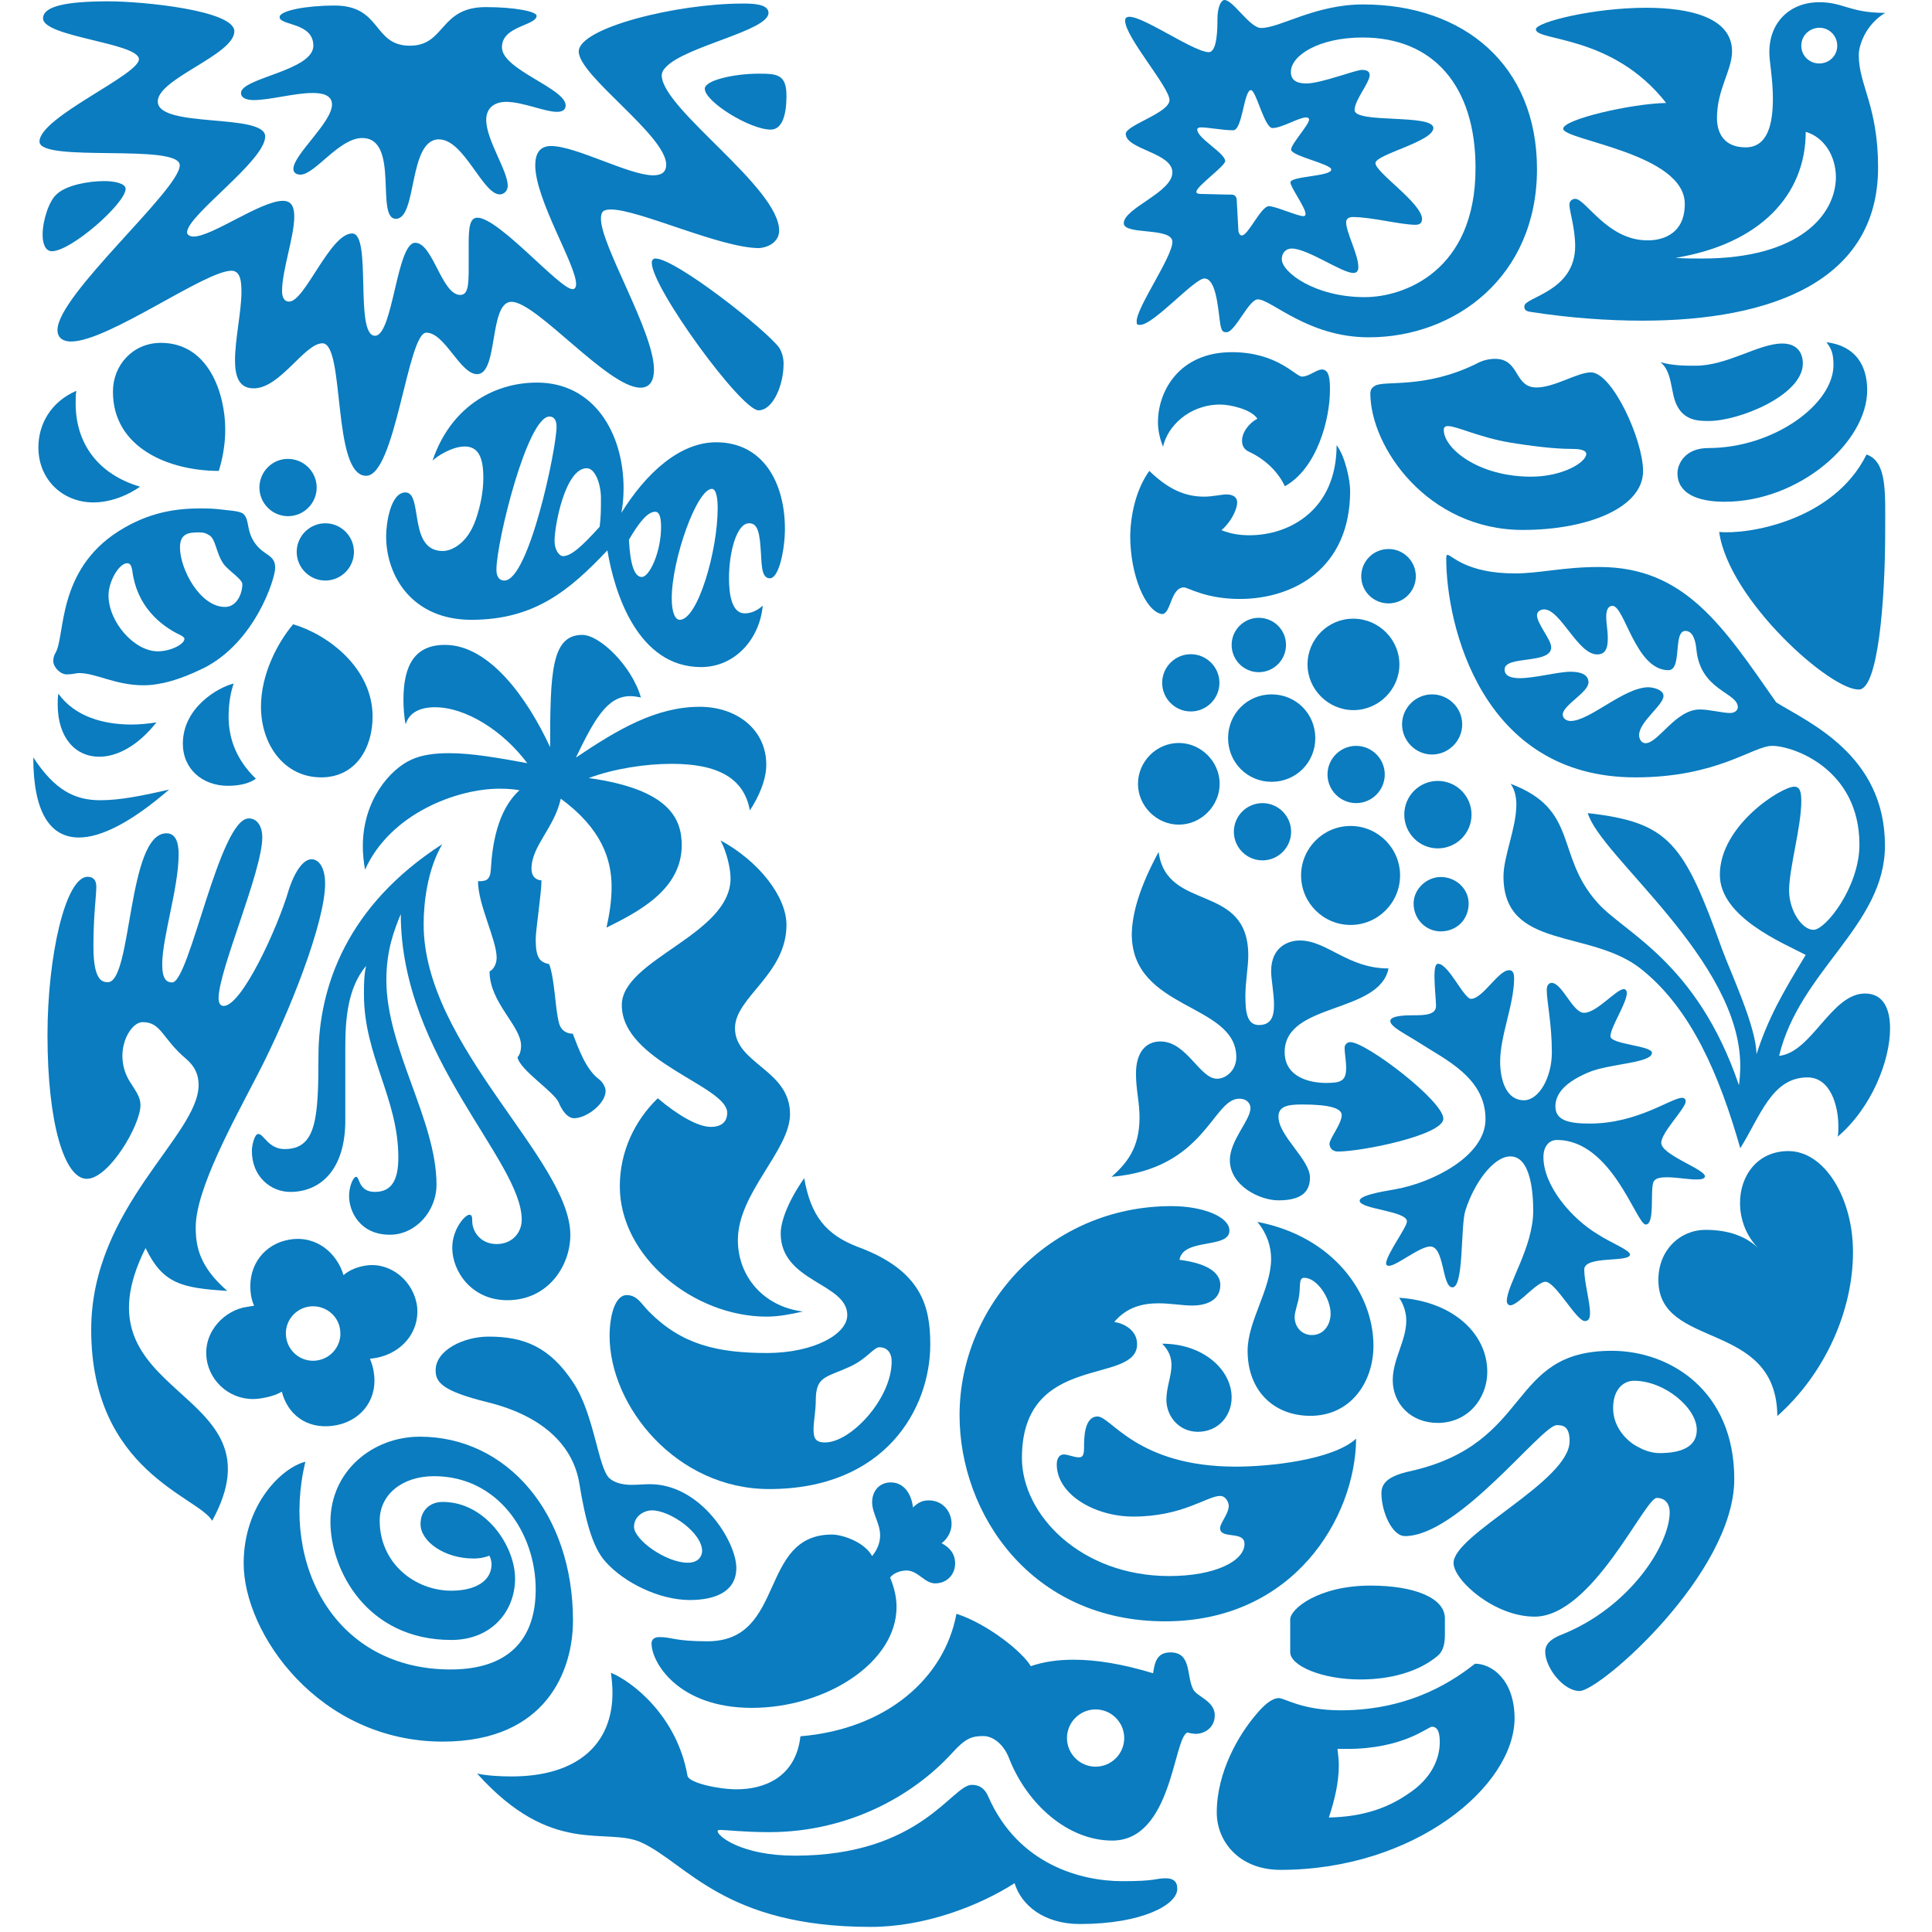 <?xml version="1.0" encoding="utf-8"?>
<!-- Generator: Adobe Illustrator 18.1.0, SVG Export Plug-In . SVG Version: 6.00 Build 0)  -->
<!DOCTYPE svg PUBLIC "-//W3C//DTD SVG 1.1//EN" "http://www.w3.org/Graphics/SVG/1.1/DTD/svg11.dtd">
<svg version="1.1" id="Layer_1" xmlns="http://www.w3.org/2000/svg" xmlns:xlink="http://www.w3.org/1999/xlink" x="0px" y="0px"
	 viewBox="0 0 870.6 870.5" enable-background="new 0 0 870.6 870.5" xml:space="preserve">
<path fill="#0A7CBF" d="M770.1,189.7c-4.5,0-11,0-14.5-7.1c-2.9-5.8-1.9-15.2-7.4-19.4c5.5,1.6,11.3,1.6,15.8,1.6
	c14.5,0,28.4-10,39.1-10c7,0,9.3,4.5,9.3,9C812.4,178.1,783.7,189.7,770.1,189.7z M777.2,226.1c33.5,0,64.2-26.8,64.2-50.3
	c0-11-5.2-20-18.4-21.6c2.3,2.9,3.2,5.2,3.2,10.3c0,17.7-27,37.4-56.4,37.4c-10.7,0-13.9,7.4-13.9,11.3
	C755.9,222.3,764.7,226.1,777.2,226.1z M774.7,239.7c4.2,30.6,50.6,71.9,63.2,71c8.4-0.7,11.6-40,11.6-71c0-17.7,1-31.6-8.4-34.9
	C826.3,234.8,787.3,241,774.7,239.7"/>
<path fill="#0A7CBF" d="M48.6,442.6c11,0,8.7-67.1,26.4-67.1c4.2,0,5.5,4.2,5.5,9.4c0,15.2-7.4,37.4-7.4,49.7c0,6.1,1.6,8.1,4.5,8.1
	c7.8,0,21.3-73.9,34.5-73.9c4.2,0,6.1,4.2,6.1,8.4c0,15.5-19.7,60-19.7,72.6c0,1.9,0.6,3.5,2.3,3.5c8.1,0,24.2-34.8,29.3-52.2
	c2.9-9,6.8-13.9,10.3-13.9c3.2,0,6.1,3.6,6.1,11c0,17.4-16.1,58.4-30.3,85.8c-11,21.3-28,51.9-28,69c0,8.7,1.6,17.7,14.2,28.7
	c-20.6-1.3-29-3.2-36.8-19.3c-34.5,68.7,63.5,61.9,30,122.9c-6.1-10.9-54.5-22.2-54.5-86.1c0-55.2,48.4-87.4,48.4-110.3
	c0-4.5-1.6-8.4-5.8-11.9c-10.7-9.1-11-16.4-19.4-16.4c-6.1,0-13.6,14.2-5.8,26.8c2.6,4.2,4.8,6.8,4.8,10.6c0,9-14.2,33.2-24.2,33.2
	c-10,0-17.7-24.8-17.7-64.8c0-35.5,8.1-71.3,18.1-71.3c2.9,0,3.9,1.9,3.9,4.5c0,4.2-1.3,12.6-1.3,26.8
	C42.1,441.3,45.7,442.6,48.6,442.6"/>
<path fill="#0A7CBF" d="M130.8,537.1c13.6,0,24.8-10,24.8-32.2v-32.9c0-12.6,1-26.8,9.4-36.8c-1,4.2-1,8.7-1,12.9
	c0,27.7,15.5,46.8,15.5,73.5c0,10-2.9,15.5-10.6,15.5c-7.4,0-6.8-6.8-8.4-6.8c-1.3,0-3.2,4.2-3.2,8.7c0,6.8,4.8,17.4,18.4,17.4
	c11.6,0,21-10.6,21-22.6c0-29-22.6-61.3-22.6-92.2c0-13.6,3.6-22.6,6.5-29.7c0,64.2,54.5,111,54.5,137.7c0,6.1-4.5,11-11.3,11
	c-7.4,0-11-5.8-11-10.3c0-2.3-0.3-2.9-1.3-2.9c-1.9,0-7.7,6.4-7.7,14.9c0,10.6,8.7,23.6,24.8,23.6c18.4,0,28.4-15.5,28.4-29.4
	c0-33.9-66.1-85.2-66.1-140c0-9.4,1.6-24.5,8.4-36.1c-42.6,27.4-55.8,63.9-55.8,95.8c0,27.8-1,41.6-15.2,41.6
	c-7.4,0-9.4-6.8-11.9-6.8c-1.9,0-2.9,5.8-2.9,7.4C113.4,530.3,122.1,537.1,130.8,537.1"/>
<path fill="#0A7CBF" d="M619.5,173.9c4.1-2.7,22.3,1.6,45.8-10c2.9-1.6,5.8-2.2,8.4-2.2c11.3,0,8.4,12.9,18.7,12.9
	c8.1,0,18.4-6.8,24.5-6.8c9.6,0,23.5,30.3,23.5,44.5c0,16.4-24.8,26.5-54.2,26.5c-42.9,0-68.7-37.4-68.7-61.6
	C617.6,175.1,618.6,174.5,619.5,173.9z M689.9,214.8c14.2,0,24.9-6.4,24.9-10.3c0-1.3-1.9-2.2-6.1-2.2c-4.2,0-12.6-0.3-28.4-2.9
	c-13.6-2.3-23.9-7.4-27.8-7.4c-1.3,0-1.9,0.6-1.9,1.6C650.4,201.9,666,214.8,689.9,214.8"/>
<path fill="#0A7CBF" d="M137.6,658.7c-10.6,2.6-27.8,19.3-27.8,45.8c0,31.6,33.9,80.3,89.7,80.3c47.1,0,58.7-32.6,58.7-54.5
	c0-48.7-30-82.9-69-82.9c-21.3,0-40.3,15.5-40.3,38.4c0,21.3,16.1,53.2,54.5,53.2c18.1,0,28.7-12.9,28.7-27.7
	c0-14.5-13.2-34.5-32.6-34.5c-5.8,0-10,3.8-10,10c0,7.7,10.6,15.5,23.9,15.5c3.2,0,5.8-0.7,7.1-1.3c0.6,1,1,2.6,1,3.9
	c0,7.4-7.1,11.9-18.1,11.9c-16.4,0-32.3-12.3-32.3-31.6c0-11.6,10-20,24.5-20c28.7,0,45.8,25.5,45.8,51c0,22.9-12.6,36.1-38.4,36.1
	C151.5,752.3,126.3,705.8,137.6,658.7"/>
<path fill="#0A7CBF" d="M505.8,847.7c15.5,0,14.7-1.3,19.5-1.3c4.8,0,5.2,2.9,5.2,4.8c0,7.1-15.8,15.8-43.9,15.8
	c-16.4,0-26.5-8.7-29.4-18.4c-16.1,10.3-40.6,19.7-64.8,19.7c-66.1,0-82.9-28.7-103.5-38.1c-15.8-7.1-40,6.8-73.9-31
	c4.5,1,10.7,1.3,15.5,1.3c29.7,0,45.5-14.5,45.5-37.7c0-2.9-0.3-6.1-0.7-9c9,3.6,29.7,19,34.5,46.4c0.6,3.2,13.9,6.1,22.2,6.1
	c11.6,0,26.5-4.8,28.7-23.9c38.7-3.2,64.9-26.1,70.3-55.2c13.9,4.5,29.7,17.1,33.5,23.6c5.5-1.9,11.9-2.9,19.3-2.9
	c10.3,0,21.9,1.9,35.8,6.1c0.7-4.2,1.3-9.4,7.8-9.4c9.7,0,7.1,10.6,10.3,16.7c1.6,3.2,9.7,5.2,9.7,11.6c0,6.1-5.2,8.4-8.4,8.4
	c-1.3,0-2.9-0.3-3.9-0.6c-6.4,2.3-6.8,48.7-33.9,48.7c-20,0-38.4-16.4-46.5-37.1c-2.3-6.1-7.1-10-11.6-10c-5.2,0-8.1,1-14.2,7.8
	c-17.4,19-46.5,35.5-82.3,35.5c-11,0-19.7-1-21.9-1c-1.3,0-1.3,0.3-1.3,0.6c0,2.3,11,11,34.8,11c56.8,0,70.7-31.9,79.7-31.9
	c1.3,0,5.2,0,7.4,5.2C458.9,840.6,487.7,847.7,505.8,847.7z M480.8,783.2c0,7.1,5.8,12.9,12.9,12.9c7.1,0,12.9-5.8,12.9-12.9
	c0-7.1-5.8-12.9-12.9-12.9C486.6,770.3,480.8,776.1,480.8,783.2"/>
<path fill="#0A7CBF" d="M736.3,622.2c-4.5,0-9.4,3.6-9.4,12.3c0,9.6,7.4,15.8,11.6,17.7c2.3,1.3,5.8,2.6,9.3,2.6
	c9.4,0,16.8-2.6,16.8-10.4C764.7,634.5,750.1,622.2,736.3,622.2z M701.5,642.2c-6.8,0-44.2,50-68.4,50c-5.8,0-10.6-11-10.6-19.3
	c0-4.5,2.9-7.8,13.2-10c55.5-12.6,43.2-54.2,90.6-54.2c26.1,0,55.2,17.8,55.2,57.8c0,42.6-60.6,95.5-69.7,95.5
	c-7.4,0-15.5-10.6-15.5-17.7c0-2.3,1-5.2,7.4-7.7c30.9-12.3,48.7-40.7,48.7-55.2c0-3.2-1.6-6.4-5.8-6.4c-5.5,0-29,53.5-55.1,53.5
	c-18.1,0-36.5-16.4-36.5-24.2c0-12.9,52.3-36.8,52.3-54.9C707.3,642.5,704.1,642.2,701.5,642.2"/>
<path fill="#0A7CBF" d="M63.1,219.3c0,0-9.3,7.1-21,7.1c-13.9,0-24.8-10.3-24.8-24.8c0-10,5.2-20.3,17.1-25.5
	c-0.3,1.9-0.3,3.6-0.3,5.5C34,200,44.4,213.8,63.1,219.3z M132.1,281.3c-7.1,8.4-14.5,22.6-14.5,37.1c0,17.4,10.7,31.9,27.1,31.9
	c15.8,0,23.2-13.5,23.2-27.4C167.9,301.3,148.2,286.1,132.1,281.3z M25,294.2c-0.6,1-1,2.3-1,3.6c0,2.9,3.2,6.1,6.1,6.1
	c2.6,0,4.2-0.6,5.5-0.6c7.7,0,16.4,5.5,29,5.5c7.4,0,16.1-2.3,27.1-7.7c23.2-11.6,32.3-40.3,32.3-45.2c0-6.1-4.9-5.3-9-11
	c-4.1-5.6-2.5-10.6-5.2-13.2c-1.5-1.5-6.1-1.6-11.9-2.3c-1.9-0.2-4.5-0.3-7.1-0.3c-10.6,0-23.2,1.3-37.4,10.3
	C25.4,257.2,29.5,286.8,25,294.2z M100.8,254.2c2.2,3,8.4,6.8,8.4,9c0,4.5-2.6,10.3-7.8,10.3c-11.3,0-20.3-17.1-20.3-26.8
	c0-6.1,3.6-6.8,8.4-6.8c2.3,0,3.2,0.3,4.8,1.3C97.3,242.9,97.3,249.3,100.8,254.2z M71.1,293.5c-10.6,0-22.2-13.2-22.2-25.2
	c0-6.4,4.8-14.5,8.4-14.5c1.3,0,1.9,1,2.3,3.2c1.9,15.8,12.3,24.8,21.9,29.3c1,0.6,1.6,1,1.6,1.6C83.1,290.3,76.9,293.5,71.1,293.5z
	 M98.6,212.2c1.6-5.2,2.9-11.6,2.9-18.7c0-15.5-7.1-39-29-39c-12.6,0-21.6,10-21.6,21.9C50.8,201.9,76.3,212.2,98.6,212.2z
	 M15,341.3c0,24.5,7.4,36.1,20.6,36.1c10.3,0,24.2-7.4,40.6-21.6c-12.6,2.9-22.3,4.8-31,4.8C33.7,360.6,24.7,356.1,15,341.3z
	 M26.3,312.6c-0.3,1.6-0.3,3.2-0.3,4.8c0,15.2,8.1,23.6,18.7,23.6c8,0,17.4-4.8,25.8-15.5c-3.5,0.6-7.7,1-11.6,1
	C46.9,326.4,34,323.2,26.3,312.6z M105.3,308c-7.4,1.9-22.9,11-22.9,27.1c0,11.6,9,19,20.3,19c5.8,0,10-1.3,12.6-3.2
	c-9-8.7-12.3-18.4-12.3-28.1C103.1,316.1,104,311.9,105.3,308z M116.9,219.7c0,7.1,5.8,12.9,12.9,12.9c7.1,0,12.9-5.8,12.9-12.9
	c0-7.1-5.8-12.9-12.9-12.9C122.7,206.7,116.9,212.6,116.9,219.7z M133.7,248.7c0,7.1,5.8,12.9,12.9,12.9c7.1,0,12.9-5.8,12.9-12.9
	c0-7.1-5.8-12.9-12.9-12.9C139.5,235.8,133.7,241.6,133.7,248.7"/>
<path fill="#0A7CBF" d="M637,407.1c0-6.4,5.8-11.9,12.2-11.9c7.1,0,12.6,5.5,12.6,11.9c0,7.4-5.5,12.6-12.6,12.6
	C642.8,419.7,637,414.5,637,407.1z M523.7,307.7c0,7.1,5.8,12.9,12.9,12.9c7.1,0,12.9-5.8,12.9-12.9c0-7.1-5.8-12.9-12.9-12.9
	C529.5,294.8,523.7,300.6,523.7,307.7z M512.8,353.2c0,10,8.4,18.4,18.4,18.4c10,0,18.4-8.4,18.4-18.4c0-10-8.4-18.4-18.4-18.4
	C521.1,334.8,512.8,343.2,512.8,353.2z M553.4,332.6c0,11,8.7,19.7,19.6,19.7c11,0,19.7-8.7,19.7-19.7c0-11-8.7-19.7-19.7-19.7
	C562.1,312.9,553.4,321.6,553.4,332.6z M555,290.6c0,6.8,5.5,12.3,12.2,12.3c6.8,0,12.3-5.5,12.3-12.3c0-6.8-5.5-12.2-12.3-12.2
	C560.5,278.4,555,283.9,555,290.6z M613.4,259.7c0,6.8,5.5,12.2,12.3,12.2c6.8,0,12.3-5.5,12.3-12.2c0-6.8-5.5-12.3-12.3-12.3
	C618.9,247.4,613.4,252.9,613.4,259.7z M589.2,299.4c0,11.3,9.4,20.6,20.7,20.6c11.3,0,20.7-9.3,20.7-20.6
	c0-11.3-9.4-20.6-20.7-20.6C598.5,278.7,589.2,288,589.2,299.4z M556,374.8c0,7.1,5.8,12.9,12.9,12.9c7.1,0,12.9-5.8,12.9-12.9
	c0-7.1-5.8-12.9-12.9-12.9C561.8,361.9,556,367.7,556,374.8z M598.2,349c0,7.1,5.8,12.9,12.9,12.9c7.1,0,12.9-5.8,12.9-12.9
	c0-7.1-5.8-12.9-12.9-12.9C604,336.1,598.2,341.9,598.2,349z M586.3,394.5c0,12.3,10,22.3,22.3,22.3c12.3,0,22.3-10,22.3-22.3
	c0-12.3-10-22.3-22.3-22.3C596.3,372.2,586.3,382.2,586.3,394.5z M632.8,367.1c0,8.4,6.8,15.2,15.1,15.2c8.4,0,15.2-6.8,15.2-15.2
	c0-8.4-6.8-15.2-15.2-15.2C639.5,351.9,632.8,358.7,632.8,367.1z M631.8,326.4c0,7.4,6.1,13.6,13.5,13.6c7.4,0,13.6-6.1,13.6-13.6
	c0-7.4-6.1-13.5-13.6-13.5C637.9,312.9,631.8,319,631.8,326.4"/>
<path fill="#0A7CBF" d="M664.7,749.7c-8.4,6.5-28,21-60.6,21c-17.4,0-25.2-5.5-27.8-5.5c-3.2,0-6.8,3.2-10.3,7.4
	c-7.7,9-17.7,25.8-17.7,44.2c0,12.9,10,25.8,28.7,25.8c60.4,0,105.5-37.7,105.5-68.4C682.4,756.8,672.1,749.7,664.7,749.7z
	 M647.9,746.1c2.6-2.2,3.2-5.8,3.2-9.4v-7.4c0-9.4-14.1-14.8-33.5-14.8c-23.6,0-36.2,10.6-36.2,15.2v14.8c0,6.1,14.2,12.3,31.6,12.3
	C627,756.8,639.5,753.2,647.9,746.1z M645.3,778.1c1.6,0,3.5,1,3.5,6.8c0,7.1-3.2,16.4-14.8,23.8c-8.1,5.5-19,10-35.2,10.3
	c2.6-7.7,4.5-15.8,4.5-23.5c0-2.6-0.3-4.5-0.6-7.4h4.2C632.5,788.1,643.4,778.1,645.3,778.1"/>
<path fill="#0A7CBF" d="M522.1,383.9c3.6,27.4,40.4,13.5,40.4,46.7c0,4.8-1.3,12-1.3,18.1c0,7.1,0.6,13.2,6.1,13.2
	c5.5,0,6.8-3.9,6.8-9c0-5.2-1.3-11.6-1.3-15.2c0-11.3,8.1-13.9,12.9-13.9c12.3,0,21.6,12.6,40,12.6c-4.2,20.6-46.8,15.2-46.8,37.7
	c0,11.3,11.3,13.9,18.7,13.9c6.8,0,9-1,9-6.8c0-3.2-0.7-6.8-0.7-9c0-1.3,1-2.6,2.6-2.6c7.1,0,41.9,26.5,41.9,34.5
	c0,7.4-36.7,14.8-47.4,14.8c-3.2,0-3.9-2.3-3.9-3.5c0-2.3,5.5-9,5.5-12.9c0-2.9-4.8-4.8-17.8-4.8c-6.1,0-10.7,0.6-10.7,5.5
	c0,8.7,14.2,19.3,14.2,27.4c0,6.5-3.9,10.3-14.2,10.3c-8.7,0-21.9-6.8-21.9-18.1c0-9,9.3-18,9.3-23.5c0-1.6-1.2-4.2-5.1-4.2
	c-12,0-15.2,31.6-57.5,35.2c6.8-6.1,12.6-12.9,12.6-26.8c0-6.8-1.6-12.3-1.6-19.7c0-9.7,4.5-14.5,11-14.5
	c11.9,0,17.7,16.8,25.5,16.8c4.2,0,8.7-3.9,8.7-9.7c0-24.5-47.1-21-47.1-55.5C510.2,411.6,513.4,400,522.1,383.9z M676,478.4
	c0,8,2.6,17.4,10.7,17.4c6.8,0,12.6-10.3,12.6-21.6c0-12.9-2.3-22.9-2.3-28.1c0-2.2,1-3.2,2.3-3.2c4.8,0.3,9.4,13.5,14.5,13.5
	c5.8,0,14.5-10.7,18-10.7c1,0,1.3,1.3,1.3,1.6c0,4.8-7.4,15.5-7.4,19.7c0,3.6,18.7,4.2,18.7,7.4c0,4.8-19.6,4.8-29,9
	c-9,3.9-14.5,8.7-14.5,15.2c0,6.5,6.5,7.7,15.5,7.7c21.6,0,36.7-11.6,41.6-11.6c1,0,1.6,0.6,1.6,1.6c0,3.2-11,13.9-11,18.7
	c0,5.5,20,11.9,19.7,15.2c-0.3,1-1.6,1.3-3.9,1.3c-3.6,0-9-1-13.2-1c-2.6,0-4.8,0.3-5.8,1.6c-2.2,2.6,0.7,19.7-3.8,19.7
	c-4.2,0-15.2-38.1-40-38.1c-3.6,0-6.1,2.9-6.1,7.7c0,12.9,12.6,27.7,24.5,34.8c5.4,3.6,14.5,7.1,14.5,9.1c0,3.8-20.6,0.3-20.6,6.8
	c0,5.8,2.6,14.5,2.6,19.7c0,1.6-0.3,3.5-2.3,3.5c-3.9,0-13.2-17.7-17.8-17.7c-3.9,0-12.3,10.6-15.8,10.6c-1,0-1.6-1-1.6-1.9
	c0-7.4,11.9-24.2,11.9-40.7c0-7.7-1-24.5-10.3-24.5c-7.7,0-16.5,12.3-20.3,24.5c-2.2,7.1-0.6,34.5-5.8,34.5c-4.8,0-3.5-18.4-10-18.4
	c-4.8,0-15.1,8.7-18.6,8.7c-0.7,0-1.3-0.3-1.3-1c0-3.9,9.4-16.4,9.4-19c0-4.8-21.3-5.5-21.3-9.3c0-2.3,8.4-3.9,16.1-5.2
	c16.4-2.9,40.6-14.8,40.6-31.6c0-18.7-18.1-26.8-30-34.5c-6.1-3.9-12.9-7.1-12.9-9.7c0-2.6,7.7-2.6,11-2.6c4.8,0,9.6-0.3,9.6-4.2
	c0-2.9-0.7-8.7-0.7-13.2c0-3.2,0.3-5.8,1.6-5.8c4.8,0,11.6,15.8,14.9,15.8c5.2,0,12.3-12.9,17.1-12.9c1.6,0,2.3,1,2.3,3.9
	C682.1,453.2,676,466.7,676,478.4"/>
<path fill="#0A7CBF" d="M531.5,567.7c14.9,1.9,18.4,7.1,18.4,11.3c0,7.1-6.5,9.3-12.6,9.3c-4.5,0-9.7-1-15.2-1
	c-7.1,0-14.2,1.6-20,8.4c4.2,0.6,10.3,3.6,10.3,10c0,18.7-51.9,3.2-51.9,51.3c0,25.5,26.5,53.2,66.4,53.2c20.7,0,33.9-6.8,33.9-14.5
	c0-6.1-11-1.9-11-7.1c0-2.3,3.9-6.5,3.9-10c0-1.6-1.3-4.5-3.9-4.5c-5.8,0-16.8,9.3-39.1,9.3c-17.4,0-34.5-10-34.5-23.5
	c0-2.9,1.3-4.5,3.2-4.5c1.9,0,4.5,1.3,6.8,1.3c1.9,0,2.3-1.3,2.3-4.8c0-3.6,0-13.6,6.1-13.6c6.1,0,17.8,22.6,62.3,22.6
	c14.8,0,43.5-2.9,54.2-12.6c-0.3,35.5-28.1,82.3-86.1,82.3c-60.3,0-92.6-48.4-92.6-92.9c0-49.3,40.3-94.2,95.5-94.2
	c14.2,0,26.1,4.8,26.1,11C554.1,562.9,533.1,557.7,531.5,567.7z M630.5,584.8c2.3,3.5,3.2,7.1,3.2,10.3c0,9-6.1,17.4-6.1,26.8
	c0,10.6,8.1,19.3,20.3,19.3c13.2,0,22.3-10.6,22.3-23.2C670.1,600.9,654.7,586.4,630.5,584.8z M523.7,605.5c3.2,3.2,4.2,6.4,4.2,9.7
	c0,4.8-2.3,10-2.3,15.5c0,7.7,5.8,14.5,14.2,14.5c9.1,0,15.2-7.1,15.2-15.5C555,617.4,542.4,605.5,523.7,605.5z M566.6,550.6
	c33.9,6.5,52.3,31.9,52.3,55.8c0,16.5-10.3,31.6-28.4,31.6c-16.5,0-28.3-11.3-28.3-29.3c0-13.5,10.6-27.7,10.6-41.6
	C572.7,561.6,571.1,556.1,566.6,550.6z M583.4,593.5c0,4.5,3.2,8.1,7.8,8.1c5.2,0,8.4-4.5,8.4-9.7c0-6.8-6.1-16.1-11.9-16.1
	c-2.6,0-1.6,3.9-2.3,8.1C585,587.1,583.4,590.9,583.4,593.5"/>
<path fill="#0A7CBF" d="M227.3,261.6c11,0,23.5-59.4,23.5-69.4c0-2.6-1-4.5-3.2-4.5c-10,0-23.9,56.5-23.9,69
	C223.7,259,224.4,261.6,227.3,261.6z M306.3,279.3c8.1,0,17.1-31,17.1-50.3c0-4.2-0.6-8.7-2.6-8.7c-6.8,0-18.1,31.9-18.1,49.3
	C302.7,276.4,304.4,279.3,306.3,279.3z M253.7,250.6c3.5,0,8.1-3.9,16.5-13.2c0.6-4.2,0.6-8.1,0.6-12.9c0-6.4-2.6-13.5-6.4-13.5
	c-9.7,0-14.5,25.8-14.5,32.6C249.8,247.4,251.8,250.6,253.7,250.6z M297.9,237.4c0-5.5-1.3-6.8-2.6-6.8c-3.2,0-6.8,3.9-11.9,12.6
	c0.6,11.6,2.6,16.8,5.8,16.8C292.7,260,297.9,248.7,297.9,237.4z M322.7,199.3c21.3,0,31,18.4,31,39c0,9-2.6,22.3-6.8,22.3
	c-4.2,0-3.6-7.4-4.2-14.2c-0.6-8.7-2.3-10.6-5.2-10.6c-5.5,0-9,12.9-9,24.8c0,7.4,1.3,15.8,7.1,15.8c3.2,0,6.1-1.6,8.1-3.5
	c-1.3,14.8-12.3,27.7-27.8,27.7c-28.4,0-39-33.2-42.2-52.6c-17.1,18.1-32.9,31.3-61.3,31.3c-26.4,0-38.4-19.4-38.4-37.7
	c0-5.5,1.9-19.7,8.7-19.7c8.1,0,1,26.4,16.8,26.4c3.9,0,11-3.2,14.8-13.9c2.3-6.5,3.5-13.2,3.5-19c0-8.7-1.9-14.2-8.4-14.2
	c-5.5,0-12.3,4.2-14.5,6.4c7.8-23.2,26.5-35.2,47.1-35.2c25.5,0,39,22.6,39,47.7c0,3.5-0.3,7.4-1,11
	C291.1,213.2,306.3,199.3,322.7,199.3"/>
<path fill="#0A7CBF" d="M262.4,286.1c-13.9,0-14.5,16.8-14.5,50.6c-10.3-22.2-27.4-46.1-47.4-46.1c-13.5,0-18.7,9-18.7,24.8
	c0,3.2,0.3,8.1,1,11c1.6-5.5,6.8-7.7,13.2-7.7c13.9,0,30.7,10.6,41.6,25.2c-12.6-2.3-24.8-4.5-35.1-4.5c-6.5,0-12.3,0.7-17.1,2.9
	c-9.4,4.2-21.9,18.1-21.9,39c0,3.2,0.3,6.8,1,10.6c11.3-25.2,41.3-36.5,60.6-36.5c3.9,0,6.8,0.3,9,0.7c-10,9-12.3,24.8-12.9,35.5
	c-0.3,5.2-2.3,5.5-5.8,5.5c0,10.6,8.4,26.4,8.4,34.5c0,2.9-1.6,5.5-3.2,6.1c0,14.2,14.2,24.5,14.2,33.5c0,2.3-0.6,4.2-1.6,5.2
	c1,5.8,16.6,15.6,18.6,20.5c2.5,5.9,5.3,7,6.9,7c5.5,0,14.2-6.5,14.2-12.3c0-1.9-1.6-4.2-2.9-5.2c-6.1-4.5-9.4-14.2-11.9-20.6
	c-2.3,0-5.2-1-6.2-4.8c-1.8-6.7-1.8-19.1-4.4-26.5c-4.2-1-6.1-2.6-6.1-11.3c0-4.2,2.6-20.7,2.6-26.5c-1.9,0-4.5-1.3-4.5-5.2
	c0-10.3,10.3-18.4,13.2-31.6c18.4,13.5,22.9,27.4,22.9,39.7c0,6.4-1,12.6-2.3,18.4c13.6-6.8,33.9-16.8,33.9-37.1
	c0-11.9-5.5-25.2-41.9-30.3c11.3-4.2,25.5-6.4,37.4-6.4c20.7,0,32.6,6.4,35.2,21c4.2-6.4,7.4-13.9,7.4-20.6
	c0-15.8-13.2-26.1-30-26.1c-19.7,0-37.1,10.3-55.8,22.9c8.4-17.4,14.2-27.7,24.5-27.7c1.6,0,3.2,0.3,4.8,0.6
	C284.7,300,270.2,286.1,262.4,286.1"/>
<path fill="#0A7CBF" d="M805.9,518.7c16.2,0,29.1,21,29.1,45.5c0,26.1-12.3,54.5-34.1,73.9c-0.3-43.5-53.6-29.7-53.6-61.3
	c0-13.5,9.7-22.6,21.3-22.6c10.3,0,18.4,2.9,24.2,8.7c-5.8-5.5-8.7-13.3-8.7-20.7C784,530,791.8,518.7,805.9,518.7"/>
<path fill="#0A7CBF" d="M517.9,212.2c8.4,8.1,15.8,11.6,24.8,11.6c3.6,0,7.8-1,10-1c2.9,0,4.8,1.3,4.8,3.5c0,3.6-3.2,9.4-7.1,12.6
	c3.9,1.6,8.1,2.3,12.6,2.3c18.3,0,39.3-11.6,39.3-40.6c3.9,5.1,6.1,15.8,6.1,20.6c0,35.2-25.8,48.7-49.7,48.7
	c-15.5,0-23.3-5.2-25.2-5.2c-6.1,0-5.8,12.3-10,12c-7.4-1.3-14.2-17.7-14.2-35.2C509.5,231.3,512.1,220.3,517.9,212.2z M566.6,188.7
	c-2.6-4.2-12.2-6.4-16.7-6.4c-14.2,0-23.9,10-25.8,19c-1.3-3.2-2.3-7.1-2.3-11c0-14.2,9.7-31.6,33.3-31.6c20.6,0,28.7,11,31.6,11
	c3.2,0,6.5-3.2,9-3.2c3.6,0,3.6,5.5,3.6,9.4c0,12.9-5.8,35.2-20.3,43.2c-2.6-5.5-7.8-11.6-16.1-15.5c-2.3-1-3.2-2.9-3.2-4.8
	C559.5,195.1,562.8,190.6,566.6,188.7"/>
<path fill="#0A7CBF" d="M293.7,118.4c0,11.3,40.3,66.5,48.1,66.5c6.5,0,11.3-11.3,11.3-21c0-2.6-0.7-5.1-1.9-7.1
	c-5.8-8.1-46.8-40.3-55.8-40.3C294.3,116.4,293.7,117.4,293.7,118.4z M56.6,85.1c0,6.5-24.5,28.1-33.2,28.1c-3.2,0-4.2-3.9-4.2-7.4
	c0-6.4,2.9-15.5,6.5-18.4c4.2-3.9,13.9-5.8,21.3-5.8C51.4,81.6,56.6,82.6,56.6,85.1z M351.1,103.9c0-19.4-52.3-54.5-52.9-69.7
	c-0.1-1.4,0.7-2.8,1.9-4c9-9.5,46.2-16.3,46.2-24.4c0-4.2-7.8-4.2-11.6-4.2c-30,0-73.9,11-73.9,21.6c0,11,39.4,37.8,39.4,51
	c0,3.5-2.3,4.8-5.8,4.8c-11,0-34.8-13.2-46.1-13.2c-5.2,0-7.1,3.5-7.1,8.7c0,15.5,18.4,44.8,18.4,53.5c0,1-0.3,2.3-1.6,2.3
	c-5.8,0-33.2-32.2-42.9-32.2c-3.5,0-3.9,4.8-3.9,11.9v11c0,7.4-0.3,11.9-3.8,11.9c-8.4,0-12.3-23.5-20.3-23.5
	c-8.4,0-10,41.9-18.1,41.9c-9.4,0-1.3-46.1-10.3-46.1c-10,0-21.3,30.7-28.4,30.7c-2.6,0-3.2-2.6-3.2-4.8c0-9.3,5.5-24.5,5.5-33.5
	c0-4.5-1.3-7.1-5.1-7.1c-10,0-31.9,16.1-40.3,16.1c-1.3,0-2.9-0.6-2.9-1.9c0-7.7,35.2-32.2,35.2-43.2c0-10.7-48.4-3.5-48.4-15.8
	c0-10.3,34.5-21,34.5-31.6c0-9.4-41-13.5-56.8-13.5c-19,0-29.4,2.2-29.4,7.7c0,8.4,43.2,11,43.2,18.4c0,7.1-44.8,26.1-44.8,37.1
	c0,9.7,63.2,0.6,63.2,10.7c0,11-55.1,58.4-55.1,74.2c0,3.6,2.6,5.2,6.1,5.2c16.8,0,60.3-31.9,72.3-31.9c4.2,0,4.5,5.2,4.5,9.7
	c0,8.4-2.9,21.3-2.9,30.7c0,7.4,1.9,12.6,8.4,12.6c12,0,22.9-20.3,31-20.3c10.3,0,4.2,59.7,19.7,59.7c13.2,0,18.7-64.5,27.1-64.5
	c8.4,0,15.2,18.7,22.9,18.7c9.7,0,5.2-32.6,15.5-32.6c11.3,0,43.5,38.7,58.1,38.7c4.5,0,6.1-3.6,6.1-8.1c0-17.1-23.9-55.8-23.9-68
	c0-3.2,1-4.2,4.5-4.2c12.6,0,49.4,17.4,66.8,17.4C347.6,111.3,351.1,108.1,351.1,103.9z M317.6,40c0,5.8,20.3,18.4,29.7,18.4
	c5.5,0,7.1-7.4,7.1-15.2c0-9.7-4.2-10-12.6-10C331.1,33.2,317.6,36.1,317.6,40z M241.8,7.1c0-1.9-9.7-3.9-22.9-3.9
	c-21,0-18.1,17.4-34.2,17.4c-16.8,0-12.6-18.1-33.9-18.1c-12.9,0-24.8,2.3-24.8,5.2c0,3.9,15.2,2.3,15.2,12.9
	c0,11.3-32.6,14.5-32.6,21.3c0,2.3,2.6,3.2,5.8,3.2c7.1,0,18.4-3.2,26.5-3.2c4.5,0,8.7,1,8.7,5.2c0,8.1-17.4,22.6-17.4,29
	c0,1.9,1.6,2.6,3.2,2.6c6.5,0,17.4-16.5,27.8-16.5c17.1,0,5.8,36.4,15.2,36.4c9.7,0,5.5-35.8,19.4-35.8c11.3,0,19.7,24.8,27.4,24.8
	c1.9,0,3.6-1.6,3.6-3.9c0-6.8-9.7-20.6-9.7-29.7c0-5.5,3.9-8.1,9-8.1c7.4,0,17.4,4.5,22.9,4.5c1.9,0,3.9-0.6,3.9-2.9
	c0-7.7-28.7-16.1-28.7-26.1C226,11.6,241.8,11.6,241.8,7.1"/>
<path fill="#0A7CBF" d="M813.7,59.4c0,28.7-20.9,50.6-58.7,56.8c4.2,0.3,8.1,0.3,12,0.3c44.2,0,60.3-20,60.3-36.8
	C827.2,70.3,822.1,61.9,813.7,59.4z M759.2,91.9c0-22.9-54.8-28.7-54.8-33.9c0-4.2,30.6-11.3,46.4-11.6
	c-24.2-31-58.7-27.7-58.7-33.2c0-3.2,25.8-9.7,49.7-9.7c20,0,38.7,4.5,38.7,19.7c0,8.4-6.8,17.1-6.8,30c0,7.1,3.5,13.2,12.9,13.2
	c10,0,12.3-10.6,12.3-21.9c0-9.3-1.6-16.4-1.6-21C797.3,10,806.6,1,819.8,1c11,0,13.6,4.8,29.7,4.8c-8.7,5.2-11.9,14.5-11.9,19
	c0,13.6,8.7,22.9,8.7,50.7c0,50.9-47.7,69-106.2,69c-16.1,0-33.2-1.3-50-3.9c-2.6-0.3-3.2-1-3.2-2.6c0-4.2,22.9-6.5,22.9-27.1
	c0-8.1-2.6-15.8-2.6-18.7c0-1.6,1.3-2.6,2.6-2.6c4.8,0,14.5,18.7,32.5,18.7C747.2,108.4,759.2,106.8,759.2,91.9z M811.7,20.6
	c0,4.5,3.6,8,8.1,8c4.5,0,8.1-3.5,8.1-8c0-4.5-3.6-8.1-8.1-8.1C815.3,12.6,811.7,16.1,811.7,20.6"/>
<path fill="#0A7CBF" d="M783.1,318.7c0-6.8-17.1-7.4-18.7-26.4c-0.3-2.9-1.3-8-4.9-8c-5.8,0-1.3,17.7-7.7,17.7
	c-14.8,0-19.7-29-25.2-29c-1.3,0-2.8,1-2.8,4.8c0,3.6,0.7,5.8,0.7,10c0,4.2-1,7.1-4.8,7.1c-8.7,0-16.5-20.3-23.9-20.3
	c-1.6,0-3.2,1-3.2,2.6c0,3.9,6.4,11,6.4,14.5c0,7.8-21,3.5-21,10c0,2.9,2.9,3.9,6.8,3.9c6.8,0,17.4-2.9,22.9-2.9
	c3.2,0,8.1,0.6,8.1,4.8c0,4.5-11.6,10.3-11.6,14.5c0,1.9,1.9,2.9,3.5,2.9c8.7,0,24.1-15.2,35.1-15.2c1.9,0,6.8,1,6.8,3.9
	c0,4.2-11,11.6-11,17.7c0,1.6,1,3.6,2.9,3.6c5.8,0,13.5-15.2,24.5-15.2c4.2,0,10.3,1.6,13.6,1.6
	C782.1,321.3,783.1,319.7,783.1,318.7z M791.5,475.1c5.2-16.1,11.6-27.4,22.2-44.8c-10.6-5.5-38.7-17.1-38.7-36.1
	c0-22.3,27.8-39.7,33.5-39.7c2.6,0,3.2,2.3,3.2,6.5c0,11.6-5.5,30.3-5.5,40.3c0,9,5.8,17.7,11,17.7c5.5,0,20.7-19.4,20.7-38.4
	c0-34.2-30-44.5-39.3-44.5c-8.7,0-24.5,14.2-61.7,14.2c-69.3,0-85.2-68.7-85.2-98.7c0-1.3,0.3-1.6,0.6-1.6c1.6,0,8.4,8.4,30.3,8.4
	c11.3,0,21.6-2.9,38.1-2.9c38.6,0,55.8,26.8,79.7,61c14.4,9,49,23.6,49,64.5c0,36.1-38.4,56.1-47.7,94.8
	c14.8-1.6,23.5-28.1,38.7-28.1c7.8,0,11.3,6.1,11.3,15.8c0,14.2-8.1,35.5-23.6,48.7c0.3-1.3,0.3-2.9,0.3-4.8c0-9-3.5-21.9-13.9-21.9
	c-16.1,0-21.2,17.4-30.3,31.9c-9.4-32.9-22-62.6-44.5-80.6c-22.8-18.4-62.2-8.4-62.2-41.9c0-9,5.8-21.9,5.8-32.3
	c0-3.5-0.7-6.8-2.6-9.4c31,11.6,20,32.2,39.1,53.5c11.9,13.6,44.8,26.5,63.8,82.3c0.3-1.6,0.6-5.8,0.6-8.7
	c0-47.7-63.2-94.5-68.7-113.9c36.7,4.2,43.2,13.2,60.6,61.6C779.8,438.1,791.5,462.9,791.5,475.1"/>
<path fill="#0A7CBF" d="M615,133.9c-22.6,0-37.4-11.3-37.4-17.1c0-2.9,1.9-4.8,4.5-4.8c7.1,0,22.6,11,27.7,11c1.3,0,2.3-0.6,2.3-2.6
	c0-5.8-5.5-15.5-5.5-20.3c0-1.3,1-2.3,2.9-2.3c8.7,0,21.6,3.5,28.4,3.5c2.3,0,2.9-1.3,2.9-2.6c0-7.1-21-21-21-25.2
	c0-3.9,26.1-9.7,26.1-15.8c0-6.5-35.5-1.9-35.5-8.1c0-4.5,6.8-12.3,6.8-15.8c0-1.6-1.3-2.3-3.5-2.3c-2.9,0-18.4,6.1-24.9,6.1
	c-3.2,0-7.1-0.6-7.1-5.2c0-7.4,12.6-15.5,32.3-15.5c31.9,0,50.9,21.9,50.9,58.7C665,122.3,632.5,133.9,615,133.9z M552.1,72.6
	c0-3.6-12.6-10.3-12.6-14.2c0-0.6,0.6-1,1.6-1c3.6,0,9.7,1.3,14.6,1.3c4.2,0,4.8-18.1,8-18.1c2.3,0,6.1,17.1,9.7,17.1
	c4.2,0,11.9-4.8,15.2-4.8c0.6,0,1.3,0.3,1.3,1c0,2.3-8.1,11-8.1,13.5c0,2.9,18.1,6.5,18.1,9c0,3.2-18.4,2.9-18.4,5.8
	c0,2.2,6.8,11.3,6.8,14.2c0,0.7-0.3,1-1,1c-2.6,0-12.6-4.5-15.5-4.5c-3.6,0-9.3,13.2-12.2,13.2c-1,0-1.6-1.3-1.6-2.9l-0.7-12.9
	c0-1.3-0.6-2.6-2.3-2.6c-3.9,0-11.3-0.3-13.6-0.3c-1.6,0-2.3-0.3-2.3-1C539.2,83.9,552.1,74.8,552.1,72.6z M542.7,125.5
	c5.2,0,6.1,12.6,7.1,20c0.6,3.9,1.3,4.2,2.9,4.2c3.9,0,10-14.8,14.1-14.8c6.1,0,22.6,17.1,50,17.1c39,0,75.8-27.4,75.8-75.8
	c0-46.8-32.9-74.2-78.4-74.2c-21.6,0-37.4,10.6-45.8,10.6C563.4,12.9,555.7,0,551.8,0c-1.6,0-3.2,3.2-3.2,8.7c0,3.6,0,14.8-3.9,14.8
	c-7.8,0-37.7-22.2-37.7-14.2c0,7.4,20,30,20,35.8s-19.7,11.3-19.7,15.2c0,7.1,21,8.4,21,17.4c0,9-21.9,16.1-21.9,22.9
	c0,5.5,21.9,1.6,21.9,8.4c0,6.8-16.1,29.4-16.1,35.8c0,1.6,0.3,1.6,1.6,1.6C519.8,146.4,538.2,125.5,542.7,125.5"/>
<path fill="#0A7CBF" d="M396.6,691.9c0,2.9-1,6.1-3.6,9.3c-3.5-6.4-13.5-9.7-18.1-9.7c-33.2,0-20.6,48.1-56.1,48.1
	c-14.8,0-16.1-1.9-21.6-1.9c-2.3,0-3.6,1-3.6,2.9c0,8.4,11.9,29,45.2,29c33.2,0,65.2-20.3,65.2-45.5c0-4.2-1-8.7-2.9-13.2
	c1.3-1.9,4.5-3.2,7.4-3.2c5.2,0,8.1,5.8,12.9,5.8c5.2,0,9-3.9,9-9c0-4.2-2.3-7.1-6.1-9.1c2.6-1.9,4.5-5.2,4.5-8.7
	c0-5.5-3.9-10.6-10.3-10.6c-2.9,0-4.8,1-7.1,3.2c-0.6-5.8-3.9-11.3-10-11.3c-4.8,0-8.4,3.5-8.4,9
	C393.1,682.2,396.6,686.4,396.6,691.9"/>
<path fill="#0A7CBF" d="M219.8,631.9c25.8,6.4,38.7,20.3,41.3,36.8c2.6,15.8,5.8,28.7,11.9,35.2c8.1,9.1,23.9,17.1,37.8,17.1
	c11.6,0,21-3.8,21-14.5c0-11.6-15.8-37.7-39-37.7c-2.3,0-5.2,0.3-8.4,0.3c-2.9,0-7.1-0.6-9.7-2.9c-5.2-4.5-6.8-28.7-16.4-43.2
	c-10.6-16.1-22.2-20.7-38.1-20.7c-11.3,0-23.9,6.1-23.9,15.2C196.3,622.9,199.2,626.8,219.8,631.9z M309.9,704.2
	c-9.7,0-24.2-10.3-24.2-16.2c0-4.8,4.5-7.4,8.1-7.4c8.1,0,22.6,10,22.6,18.4C316.3,701.3,314.7,704.2,309.9,704.2"/>
<path fill="#0A7CBF" d="M280.2,452.9c0-20.6,49-31.6,49-57.1c0-4.2-1.6-11.6-4.5-17.1c17.1,9.3,29.7,25.2,29.7,38.1
	c0,22.3-23.2,32.6-23.2,46.5c0,16.1,24.8,18.7,24.8,38.7c0,16.4-23.5,35.5-23.5,56.8c0,16.4,11.6,30,29.3,32.2
	c-5.8,1.3-11,2.3-16.4,2.3c-32.6,0-66.1-26.8-66.1-58.7c0-15.8,6.8-29.7,17.1-39.7c9.1,7.7,18.1,12.9,23.9,12.9
	c5.2,0,7.4-2.6,7.4-6.4C327.6,489.3,280.2,478.4,280.2,452.9z M383.1,615.8c-11.1,5.1-15.5,4.2-15.5,15.5c0,4.2-1,9.6-1,12.6
	c0,3.9,0.6,6.1,5.2,6.1c11.6,0,30-19.7,30-36.5c0-4.5-2.6-6.4-5.5-6.4C393.7,607.1,390.8,612.2,383.1,615.8z M381.8,592.6
	c0-14.5-30-14.8-30-36.8c0-5.5,3.5-14.8,10.6-24.9c2.9,16.8,9.7,25.5,24.2,31c28.7,10.6,32.6,26.8,32.6,43.9
	c0,29-20.3,65.2-72.6,65.2c-41.9,0-71.9-37.4-71.9-69c0-8.7,2.3-18.4,7.7-18.4c4.8,0,6.5,3.9,10.3,7.7
	c14.5,14.5,30.3,18.4,53.2,18.4C366.6,609.6,381.8,601.3,381.8,592.6"/>
<path fill="#0A7CBF" d="M153.3,599.5c0.8,6.7-4,12.8-10.8,13.6c-6.7,0.8-12.8-4-13.6-10.8c-0.8-6.7,4-12.8,10.8-13.6
	C146.5,588,152.6,592.8,153.3,599.5z M93.1,612.2c1.4,11,11.6,19.4,23.2,18.1c4.2-0.5,8.1-1.6,10.7-3.2
	c2.6,10.3,11.2,16.9,22.9,15.4c11.9-1.5,20-10.9,18.7-22.8c-0.3-3.2-1-5.2-1.9-7.4c0,0,1.6-0.2,2.8-0.4
	c11.6-2.2,19.5-11.6,18.5-22.8c-1.3-11.6-11.7-20.2-22.5-18.9c-4.2,0.5-8.1,2.1-10.7,4.4c-2.9-9.7-12-18.1-24.4-16
	c-11.2,1.9-18.6,11.4-17.5,23.4c0.2,2,0.6,4.2,1.6,6.4c0,0-1.9,0.3-3.2,0.5C101.7,590.2,91.5,599.7,93.1,612.2"/>
</svg>

